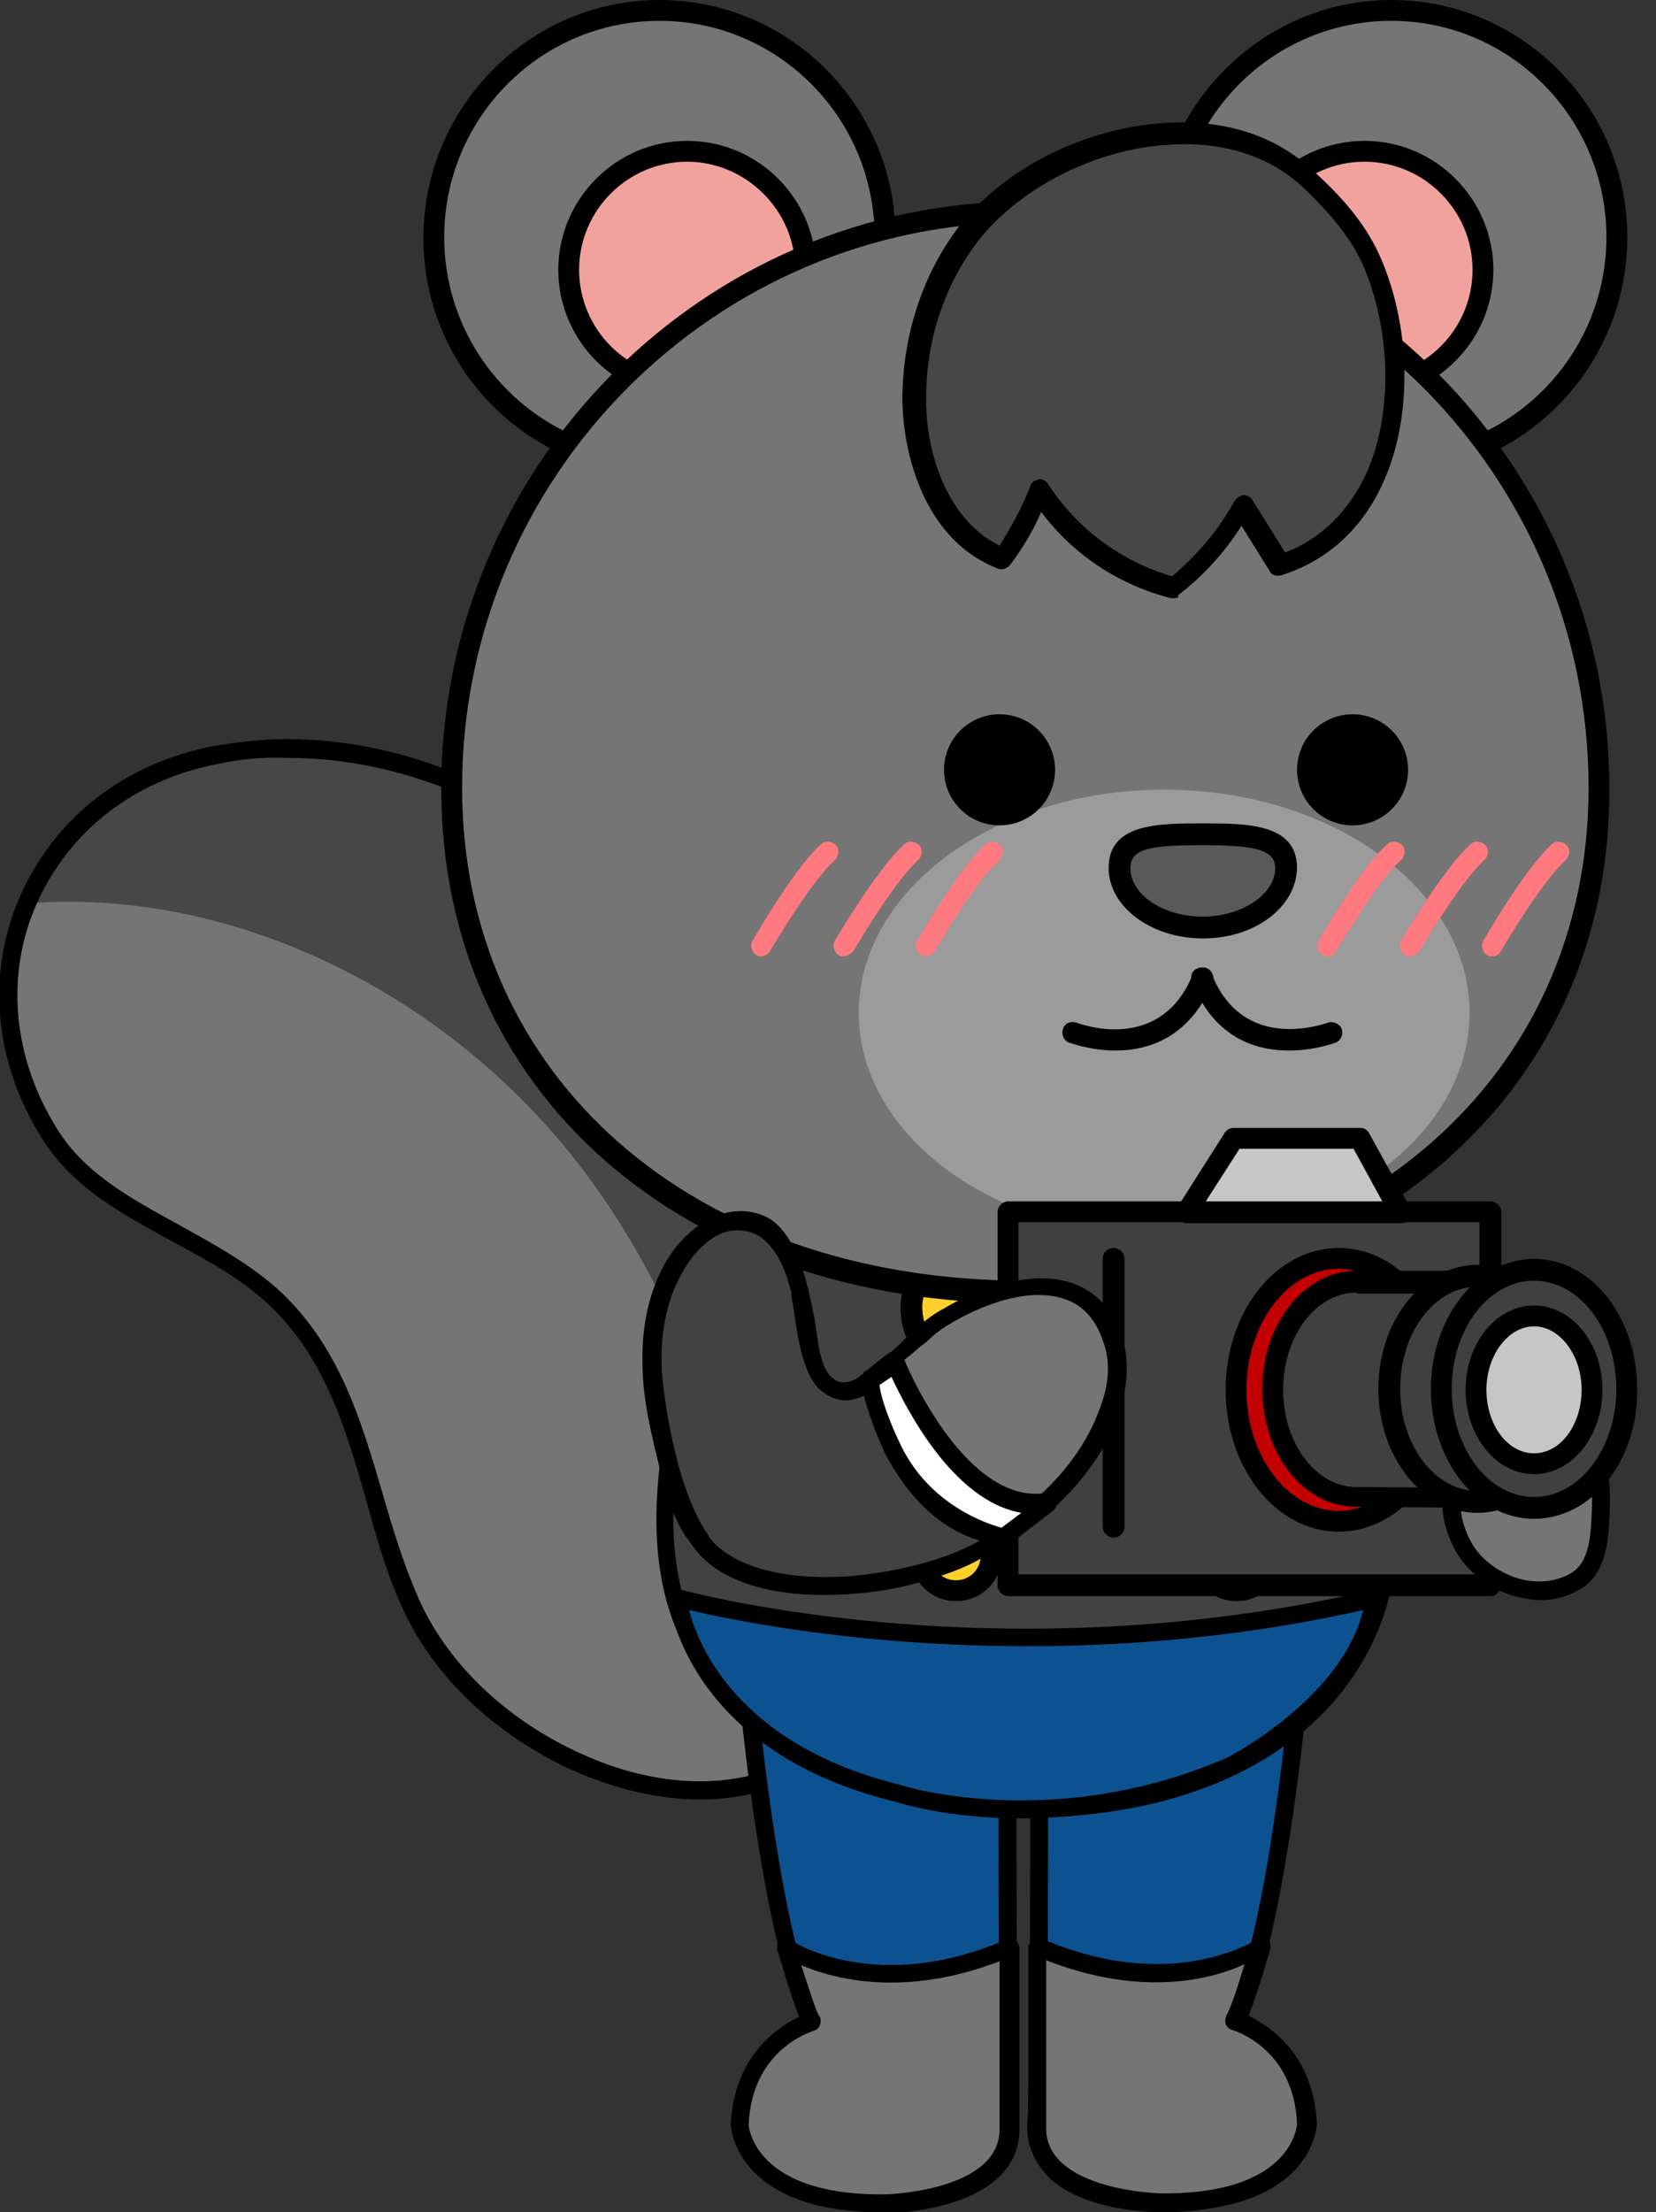 <?xml version="1.0" encoding="utf-8"?>
<!-- Generator: Adobe Illustrator 26.5.0, SVG Export Plug-In . SVG Version: 6.00 Build 0)  -->
<svg version="1.1" id="레이어_5" xmlns="http://www.w3.org/2000/svg" xmlns:xlink="http://www.w3.org/1999/xlink" x="0px"
	 y="0px" viewBox="0 0 167 223" style="enable-background:new 0 0 167 223;" xml:space="preserve">
<rect x="0" y="0" width="167" height="223" fill="#333333" stroke="none"/>
<g>
	<path style="fill:#474747;" d="M21.9,76.1c-8.7,1.6-15.6,7-19,14.6c-3.3,7.5-2.5,16.1,2.1,23.5c3,4.8,7.7,7.4,12.8,10.1
		c3.6,1.9,7.2,3.9,10.2,6.8c5.8,5.6,7.8,12.8,9.9,19.8c1,3.5,2.1,7.2,3.6,10.6c2.9,6.6,8.8,12.3,16.2,15.8
		c7.5,3.6,15.3,4.1,21.3,1.5c5.1-2.2,8.7-6.4,10.8-12.6c4-11.9,3.5-27.8-1.2-41.6c-2.4-6.9-6.3-13.9-12-21.3
		C65.7,89.3,48,75.4,29,75.4C26.6,75.4,24.2,75.6,21.9,76.1z"/>
	<path style="fill:#757575;" d="M76.2,179.4c1-23.5-5.2-45.4-17.5-61.6C45,99.8,22.9,89.3,2.4,91.1c0,0-4.4,10.6,1.9,22.1
		c0,0,4.3,8.5,17.9,12.7c0,0,12.4,9.1,13.5,18.3c0,0,4.2,18.9,12.2,26.5c0,0,9,10.2,26,9.9L76.2,179.4z"/>
	<path d="M57.2,178.2c-7.6-3.6-13.7-9.5-16.7-16.3c-1.6-3.5-2.6-7.2-3.6-10.8c-2-6.9-4-14-9.6-19.4c-2.9-2.8-6.5-4.7-10-6.6
		c-5.1-2.8-10-5.4-13.1-10.4C-0.6,107-1.4,98.2,2,90.4c3.5-8,10.6-13.5,19.6-15.2c2.4-0.4,4.8-0.7,7.3-0.7
		c24.6,0,43.2,21.7,48.3,28.3c5.8,7.5,9.7,14.6,12.1,21.6c4.8,14,5.3,30.1,1.2,42.2c-2.1,6.4-5.9,10.8-11.3,13.1
		c-2.6,1.1-5.5,1.7-8.6,1.7C66.4,181.4,61.7,180.3,57.2,178.2z M22,77c-8.4,1.6-15,6.7-18.3,14.1c-3.2,7.2-2.4,15.5,2,22.6
		c2.8,4.6,7.5,7.1,12.4,9.8c3.6,2,7.3,4,10.4,6.9c5.9,5.7,8,13.1,10.1,20.2c1,3.5,2.1,7.1,3.6,10.5c2.8,6.4,8.6,12,15.8,15.4
		c7.3,3.5,14.8,4,20.6,1.5c4.8-2.1,8.3-6.1,10.3-12c3.9-11.7,3.4-27.4-1.2-41c-2.3-6.8-6.2-13.7-11.8-21c-5-6.5-23-27.6-46.8-27.6
		C26.6,76.3,24.3,76.5,22,77z"/>
</g>
<g>
	<g>
		<path style="fill:#0C5290;" d="M104.9,181c0,0.3,0,28.6-0.3,33.1c-0.1,1.6,0.4,3.1,1.7,4.5c2.1,2.3,6.6,3.5,11.3,3.5
			c3.9,0,7.8-0.8,10.6-2.5c3.4-2.1,4.5-5.2,3.1-8.8c-1.9-5.1-5.3-6.6-6.7-7c4-8.1,6.1-29.7,6.2-30.6"/>
		<path d="M117.5,223c4.3,0,8.3-1,11-2.6c3.7-2.3,5-5.9,3.5-9.9c-1.7-4.5-4.5-6.4-6.3-7.2c3.8-8.9,5.8-29.2,5.9-30l-1.8-0.2
			c-0.1,0.9-2.2,22.3-6.1,30.3l-0.5,1l1,0.3c1.2,0.4,4.3,1.7,6.1,6.4c1.2,3.2,0.2,5.8-2.8,7.7c-2.4,1.5-6.1,2.4-10.1,2.4
			c-4.7,0-8.9-1.2-10.6-3.2c-1-1.2-1.5-2.4-1.4-3.8c0.3-4.2,0.3-28.3,0.3-33.1l-1.8-0.1v0.1c0,2.9,0,28.7-0.3,32.9
			c-0.1,1.9,0.5,3.6,1.9,5.2C107.7,221.6,112.2,223,117.5,223z"/>
	</g>
	<g>
		<path style="fill:#757575;" d="M104.6,196.3c13.6,5.9,22.5,0.1,22.6,0c0,0-1.9,6.6-2.6,7.5c0,0,6.9,2,7.2,10.3
			c0,0-0.4,8.1-14.7,7.9c0,0-12.2-0.2-12.4-7.3v-18.4H104.6z"/>
		<path d="M117,223c-0.5,0-13-0.3-13.3-8.2v-18.5c0-0.3,0.2-0.6,0.4-0.8c0.3-0.2,0.6-0.2,0.9-0.1c13.1,5.7,21.6,0.2,21.7,0.1
			c0.3-0.2,0.7-0.2,1.1,0c0.3,0.2,0.4,0.6,0.3,1c-0.4,1.3-1.4,4.8-2.2,6.7c2.1,1,6.6,3.9,6.9,10.9c0,0.4-0.6,8.8-15.2,8.8
			C117.3,223,117.2,223,117,223z M105.5,197.6v17.1c0.2,6.1,11.4,6.4,11.5,6.4c0.2,0,0.3,0,0.5,0c12.8,0,13.3-6.8,13.3-7
			c-0.3-7.6-6.3-9.4-6.6-9.5c-0.3-0.1-0.5-0.3-0.6-0.6s0-0.6,0.1-0.9c0.3-0.4,1.1-2.7,1.8-5.1C122.3,199.5,115.2,201.4,105.5,197.6z
			"/>
	</g>
</g>
<g>
	<g>
		<path style="fill:#0C5290;" d="M101.5,181c0,0.3,0,28.6,0.3,33.1c0.1,1.6-0.4,3.1-1.7,4.5c-2.1,2.3-6.6,3.5-11.3,3.5
			c-3.9,0-7.8-0.8-10.6-2.5c-3.4-2.1-4.5-5.2-3.1-8.8c1.9-5.1,5.3-6.6,6.7-7c-4-8.1-6.1-29.7-6.2-30.6"/>
		<path d="M88.9,223c-4.3,0-8.3-1-11-2.6c-3.7-2.3-5-5.9-3.5-9.9c1.7-4.5,4.5-6.4,6.3-7.2c-3.8-8.9-5.8-29.2-5.9-30l1.8-0.2
			c0.1,0.9,2.2,22.3,6.1,30.3l0.5,1l-1,0.3c-1.2,0.4-4.3,1.7-6.1,6.4c-1.2,3.2-0.2,5.8,2.8,7.7c2.4,1.5,6.1,2.4,10.1,2.4
			c4.7,0,8.9-1.2,10.6-3.2c1-1.2,1.5-2.4,1.4-3.8c-0.3-4.2-0.3-28.3-0.3-33.1l1.8-0.1v0.1c0,2.9,0,28.7,0.3,32.9
			c0.1,1.9-0.5,3.6-1.9,5.2C98.7,221.6,94.2,223,88.9,223z"/>
	</g>
	<g>
		<path style="fill:#757575;" d="M101.8,196.3c-13.6,5.9-22.5,0.1-22.6,0c0,0,1.9,6.6,2.6,7.5c0,0-6.9,2-7.2,10.3
			c0,0,0.4,8.1,14.7,7.9c0,0,12.2-0.2,12.4-7.3L101.8,196.3L101.8,196.3z"/>
		<path d="M88.9,223c-14.6,0-15.2-8.5-15.2-8.8c0.3-7,4.8-9.9,6.9-10.9c-0.8-1.9-1.8-5.5-2.2-6.7c-0.1-0.4,0-0.8,0.3-1
			s0.7-0.2,1.1,0c0.1,0.1,8.6,5.6,21.7-0.1c0.3-0.1,0.6-0.1,0.9,0.1c0.3,0.2,0.4,0.5,0.4,0.8v18.5c-0.3,7.9-12.8,8.2-13.3,8.2
			C89.2,223,89.1,223,88.9,223z M80.8,198.1c0.8,2.4,1.5,4.7,1.8,5.1c0.2,0.2,0.2,0.6,0.1,0.9c-0.1,0.3-0.3,0.5-0.6,0.6
			c-0.3,0.1-6.3,1.9-6.6,9.5c0,0.2,0.6,7,13.3,7c0.2,0,0.3,0,0.5,0c0.1,0,11.3-0.3,11.5-6.4v-17.1C91.2,201.4,84.1,199.5,80.8,198.1
			z"/>
	</g>
</g>
<path style="fill:#FFFFFF;stroke:#000000;stroke-width:1.2;stroke-linecap:round;stroke-linejoin:round;stroke-miterlimit:10;" d="
	M104.4,194.3"/>
<g>
	<g>
		<g>
			<g>
				<path style="fill:#424242;" d="M131.3,116c0,0-0.5,0.2-0.8,0.9c-0.4,0.9-0.4,2.8,1.6,6.6c5.7,11,10.9,28,6.5,39.6
					c-4.5,12-17.6,19.2-34.9,19.2s-30.4-7.2-34.9-19.2c-4.4-11.7,0.7-28.6,6.5-39.6c2-3.8,1.9-5.7,1.6-6.6c-0.3-0.7-0.7-0.8-0.8-0.9
					"/>
				<path d="M103.7,183.2c-17.7,0-31.1-7.4-35.8-19.7c-4.5-11.9,0.7-29.2,6.5-40.4c2-3.8,1.7-5.4,1.5-5.9c-0.1-0.3-0.3-0.4-0.3-0.4
					l0.6-1.7c0.1,0,0.9,0.3,1.3,1.4c0.6,1.6,0.1,4.1-1.6,7.4c-5.6,10.8-10.7,27.5-6.4,38.9c4.4,11.6,17.1,18.6,34.1,18.6
					s29.7-6.9,34.1-18.6c4.3-11.4-0.8-28.1-6.4-38.9c-1.7-3.3-2.2-5.8-1.6-7.4c0.3-0.8,0.9-1.2,1.3-1.4l0.6,1.7l-0.3-0.8l0.3,0.8
					c0,0-0.2,0.1-0.3,0.4c-0.2,0.5-0.5,2.1,1.5,5.9c5.8,11.2,11,28.4,6.5,40.4C134.7,175.8,121.4,183.2,103.7,183.2z"/>
			</g>
		</g>
		<g>
			<path style="fill:#0C5290;" d="M139,161c-38.1,8.9-70.4,0.1-70.7,0c0,0,1.7,14.7,22.2,19.7c0,0,15.6,5.1,33.6-2.8
				c0,0,11.5-5.9,14.1-14.9L139,161z"/>
			<path d="M102.9,183.3c-7.4,0-12.4-1.6-12.7-1.7c-20.8-5.1-22.7-19.8-22.8-20.5l-0.2-1.3l1.3,0.4c0.3,0.1,32.3,8.9,70.2,0l1.7-0.4
				l-1.5,3.7c-2.6,9.1-14,15.1-14.5,15.3C116.4,182.3,108.9,183.3,102.9,183.3z M69.5,162.3c0.9,3.6,5,13.6,21.2,17.6
				c0.2,0.1,15.5,4.9,33-2.7c0.1,0,11.2-5.8,13.6-14.3l0.2-0.6C104.3,169.7,75.9,163.8,69.5,162.3z"/>
		</g>
	</g>
	<g>
		<path style="fill:#FFFFFF;" d="M90.3,123.8c0,0,13.5,27.6,20,33.5c0,0,12.8-18.7,18-33.5H90.3z"/>
		<path d="M110.5,158.8l-0.9-0.8c-6.6-5.9-19.7-32.6-20.3-33.8l-0.8-1.5h41.2l-0.5,1.4c-5.2,14.7-18,33.5-18.1,33.7L110.5,158.8z
			 M92,124.9c2.8,5.6,12.5,24.6,18.1,30.7c2.6-4,12-18.5,16.6-30.7C126.7,124.9,92,124.9,92,124.9z"/>
	</g>
	<g>
		<ellipse style="fill:#FFCF2E;" cx="124.7" cy="156.8" rx="3.6" ry="3.6"/>
		<path d="M124.7,161.4c-2.6,0-4.6-2.1-4.6-4.7c0-2.6,2.1-4.7,4.6-4.7c2.6,0,4.6,2.1,4.6,4.7C129.3,159.3,127.3,161.4,124.7,161.4z
			 M124.7,154.3c-1.4,0-2.5,1.1-2.5,2.5s1.1,2.5,2.5,2.5s2.5-1.1,2.5-2.5C127.2,155.4,126.1,154.3,124.7,154.3z"/>
	</g>
	<g>
		<ellipse style="fill:#FFCF2E;" cx="96.4" cy="156.8" rx="3.6" ry="3.6"/>
		<path d="M96.4,161.4c-2.6,0-4.6-2.1-4.6-4.7c0-2.6,2.1-4.7,4.6-4.7c2.6,0,4.6,2.1,4.6,4.7C101.1,159.3,99,161.4,96.4,161.4z
			 M96.4,154.3c-1.4,0-2.5,1.1-2.5,2.5s1.1,2.5,2.5,2.5s2.5-1.1,2.5-2.5C98.9,155.4,97.8,154.3,96.4,154.3z"/>
	</g>
</g>
<g>
	<g>
		<path style="fill:#FFCF2E;" d="M93.2,128.3c-2,2.2-1.5,5.9,0.5,8.2c0.7,0.9,1.7,1.8,1.5,2.9c-0.1,0.4-0.3,0.8-0.4,1.2
			c-0.4,1.5,0.8,3,2.2,3.4c1.4,0.4,3,0,4.4-0.7c3.7-1.8,9.3-8.7,5.4-12.4C104,128.3,96.3,124.9,93.2,128.3z"/>
		<path d="M98.2,145.2c-0.5,0-1-0.1-1.5-0.2c-1.9-0.6-3.5-2.6-3-4.7c0.1-0.2,0.1-0.4,0.2-0.6c0.1-0.2,0.1-0.3,0.2-0.5
			c0.1-0.5-0.5-1.1-1-1.7l-0.3-0.3c-2.2-2.6-2.9-6.9-0.4-9.6l0,0c1-1.1,2.5-1.7,4.4-1.8c3.7-0.2,8.5,2.2,10.7,4.3
			c1.3,1.3,1.9,3,1.6,5c-0.6,3.7-4.2,7.7-7.2,9.2C100.6,144.9,99.4,145.2,98.2,145.2z M94,129.1L94,129.1c-1.7,1.8-1,4.9,0.5,6.7
			l0.3,0.3c0.8,0.9,1.7,2,1.5,3.4c-0.1,0.4-0.2,0.7-0.3,0.9c0,0.1-0.1,0.2-0.1,0.4c-0.2,0.9,0.6,1.8,1.5,2.1c1,0.3,2.2,0.1,3.6-0.6
			c2.5-1.2,5.6-4.7,6-7.6c0.2-1.3-0.1-2.3-0.9-3.1c-1.9-1.8-6-3.8-9.2-3.7C95.6,128,94.6,128.4,94,129.1z"/>
	</g>
	<g>
		<path style="fill:#FFCF2E;" d="M127.9,128.3c2,2.2,1.5,5.9-0.5,8.2c-0.7,0.9-1.7,1.8-1.5,2.9c0.1,0.4,0.3,0.8,0.4,1.2
			c0.4,1.5-0.8,3-2.2,3.4c-1.4,0.4-3,0-4.4-0.7c-3.7-1.8-9.3-8.7-5.4-12.4C117.1,128.3,124.8,124.9,127.9,128.3z"/>
		<path d="M122.9,145.2c-1.1,0-2.3-0.3-3.6-0.9c-3-1.4-6.6-5.5-7.2-9.2c-0.3-2,0.2-3.7,1.6-5c2.2-2.2,6.9-4.5,10.7-4.3
			c1.9,0.1,3.3,0.7,4.4,1.8l0,0c2.5,2.7,1.7,7-0.4,9.6l-0.3,0.3c-0.5,0.6-1,1.2-1,1.7c0,0.1,0.1,0.3,0.2,0.5s0.1,0.4,0.2,0.6
			c0.6,2.1-1.1,4.2-3,4.7C123.9,145.2,123.4,145.2,122.9,145.2z M124.1,128c-3,0-7.1,1.9-9,3.7c-0.8,0.8-1.1,1.8-0.9,3.1
			c0.5,2.9,3.6,6.4,6,7.6c1.4,0.7,2.6,0.9,3.6,0.6c0.9-0.3,1.7-1.2,1.5-2.1c0-0.1-0.1-0.2-0.1-0.4c-0.1-0.3-0.2-0.6-0.3-0.9
			c-0.2-1.5,0.7-2.5,1.5-3.4l0.3-0.3c1.5-1.8,2.2-4.9,0.5-6.7c-0.6-0.7-1.6-1.1-2.8-1.1C124.2,128,124.2,128,124.1,128z"/>
	</g>
	<g>
		<path style="fill:#FFCF2E;" d="M112,139.1h-2.9c-1,0-1.9-0.8-1.9-1.9v-5.1c0-1,0.8-1.9,1.9-1.9h2.9c1,0,1.9,0.8,1.9,1.9v5.1
			C113.9,138.2,113.1,139.1,112,139.1z"/>
		<path d="M110.6,140.1c-2.4,0-4.4-2-4.4-4.4v-2.1c0-2.4,2-4.4,4.4-4.4s4.4,2,4.4,4.4v2.1C115,138.2,113,140.1,110.6,140.1z
			 M110.6,131.4c-1.2,0-2.3,1-2.3,2.3v2.1c0,1.2,1,2.3,2.3,2.3c1.2,0,2.3-1,2.3-2.3v-2.1C112.8,132.4,111.8,131.4,110.6,131.4z"/>
	</g>
</g>
<g>
	<g>
		<g>
			<ellipse style="fill:#757575;" cx="140.3" cy="23.9" rx="22.8" ry="22.9"/>
			<path d="M140.3,47.9c-13.1,0-23.8-10.7-23.8-23.9s10.7-24,23.8-24s23.8,10.7,23.8,23.9S153.5,47.9,140.3,47.9z M140.3,2.1
				c-12,0-21.7,9.8-21.7,21.8s9.7,21.8,21.7,21.8S162,35.9,162,23.9S152.3,2.1,140.3,2.1z"/>
		</g>
		<g>
			<ellipse style="fill:#F2A29C;" cx="137.6" cy="27.2" rx="11.9" ry="12"/>
			<path d="M137.6,40.2c-7.2,0-13-5.9-13-13s5.8-13,13-13s13,5.9,13,13S144.8,40.2,137.6,40.2z M137.6,16.3c-6,0-10.9,4.9-10.9,10.9
				s4.9,10.9,10.9,10.9s10.9-4.9,10.9-10.9S143.6,16.3,137.6,16.3z"/>
		</g>
	</g>
	<g>
		<g>
			<ellipse style="fill:#757575;" cx="66.5" cy="23.9" rx="22.8" ry="22.9"/>
			<path d="M66.5,47.9c-13.1,0-23.8-10.7-23.8-23.9S53.4,0,66.5,0s23.8,10.7,23.8,23.9S79.7,47.9,66.5,47.9z M66.5,2.1
				c-12,0-21.7,9.8-21.7,21.8s9.7,21.8,21.7,21.8s21.7-9.8,21.7-21.8S78.5,2.1,66.5,2.1z"/>
		</g>
		<g>
			<ellipse style="fill:#F2A29C;" cx="69.3" cy="27.2" rx="11.9" ry="12"/>
			<path d="M69.3,40.2c-7.2,0-13-5.9-13-13s5.8-13,13-13s13,5.9,13,13S76.4,40.2,69.3,40.2z M69.3,16.3c-6,0-10.9,4.9-10.9,10.9
				s4.9,10.9,10.9,10.9s10.9-4.9,10.9-10.9S75.2,16.3,69.3,16.3z"/>
		</g>
	</g>
	<g>
		<path style="fill:#757575;" d="M161.3,79.5c0,32.1-25.9,50.8-57.9,50.8s-57.9-18.7-57.9-50.8s25.9-58.1,57.9-58.1
			S161.3,47.4,161.3,79.5z"/>
		<path d="M103.4,131.4c-34.7,0-58.9-21.3-58.9-51.9c0-32.6,26.4-59.2,58.9-59.2s58.9,26.6,58.9,59.2
			C162.4,110,138.1,131.4,103.4,131.4z M103.4,22.4c-31.3,0-56.8,25.6-56.8,57c0,29.3,23.4,49.7,56.8,49.7s56.8-20.5,56.8-49.7
			C160.2,48,134.8,22.4,103.4,22.4z"/>
	</g>
	<ellipse style="fill:#9B9B9B;" cx="117.4" cy="102.1" rx="30.8" ry="22.5"/>
	<g>
		<path style="fill:#595959;" d="M129.6,87.6c0,3.3-3.8,6-8.4,6s-8.4-2.7-8.4-6s3.8-3.4,8.4-3.4C125.9,84.2,129.6,84.3,129.6,87.6z"
			/>
		<path d="M121.3,94.6c-5.2,0-9.5-3.2-9.5-7.1c0-4.5,5-4.5,9.5-4.5c4.4,0,9.5,0,9.5,4.5C130.7,91.5,126.5,94.6,121.3,94.6z
			 M121.3,85.2c-5.2,0-7.3,0.3-7.3,2.3c0,2.7,3.3,4.9,7.3,4.9s7.3-2.3,7.3-4.9C128.6,85.6,126.4,85.2,121.3,85.2z"/>
	</g>
	<ellipse cx="100.8" cy="77.6" rx="5.6" ry="5.6"/>
	<ellipse cx="136.4" cy="77.6" rx="5.6" ry="5.6"/>
	<path d="M112.5,105.9c-2.6,0-4.6-0.8-4.7-0.8c-0.5-0.2-0.8-0.8-0.6-1.4c0.2-0.6,0.8-0.8,1.4-0.6c0.3,0.1,8.4,3.2,11.7-4.9
		c0.2-0.6,0.9-0.8,1.4-0.6c0.5,0.2,0.8,0.8,0.6,1.4C120,104.6,115.8,105.9,112.5,105.9z"/>
	<path d="M130,105.9c-3.3,0-7.5-1.2-9.8-6.9c-0.2-0.6,0-1.2,0.6-1.4c0.5-0.2,1.2,0,1.4,0.6c3.2,8,11.3,5,11.7,4.9
		c0.5-0.2,1.2,0.1,1.4,0.6c0.2,0.6-0.1,1.2-0.6,1.4C134.7,105.1,132.6,105.9,130,105.9z"/>
	<g>
		<path style="fill:#474747;" d="M98.3,22.8c-4.1,4.8-6.1,11.2-6.1,17.5c0,6.5,2.9,13.6,8.9,16c1.5-2.1,2.7-4.5,3.7-6.9
			c3.1,4.8,8.1,8.4,13.7,9.9c2.9-2.2,5.3-5.1,7-8.3c1.2,2,2.5,4,3.7,6.1c12.4-3.9,13.8-20.5,9.2-30.8c-1.4-3.2-3.9-5.9-6.5-8.3
			C122.7,9.6,106.1,13.8,98.3,22.8z"/>
		<path d="M118.4,60.3c-0.1,0-0.2,0-0.3,0c-5.2-1.3-9.9-4.4-13.1-8.7c-0.8,1.9-1.9,3.7-3.1,5.3c-0.3,0.4-0.8,0.6-1.3,0.4
			c-7-2.7-9.5-10.8-9.6-17c0-6.8,2.3-13.4,6.3-18.2l0,0c4.7-5.5,12.4-9.2,20.1-9.7c6-0.4,11.1,1.2,14.9,4.7c2.1,1.9,5.1,4.8,6.8,8.6
			c3.2,7.1,3.4,16.3,0.4,22.9c-2.1,4.7-5.6,7.9-10.3,9.4c-0.5,0.1-1,0-1.2-0.5l-2.8-4.5c-1.7,2.7-3.9,5.1-6.4,7
			C118.9,60.2,118.7,60.3,118.4,60.3z M104.8,48.3c0.4,0,0.7,0.2,0.9,0.5c2.9,4.5,7.4,7.8,12.5,9.3c2.5-2.1,4.7-4.7,6.3-7.6
			c0.2-0.3,0.5-0.5,0.9-0.6c0.4,0,0.7,0.2,0.9,0.5l3.3,5.3c3.6-1.4,6.4-4.1,8.2-8c2.7-6,2.5-14.5-0.4-21.1c-1.2-2.6-3.2-5.1-6.2-7.9
			c-4.2-3.8-9.6-4.4-13.4-4.1c-7,0.4-14.3,4-18.6,9l0,0c-3.7,4.4-5.9,10.5-5.8,16.8c0,5.6,2.3,12.1,7.4,14.6c1.2-1.9,2.3-3.9,3.1-6
			C104,48.6,104.4,48.4,104.8,48.3C104.7,48.3,104.7,48.3,104.8,48.3z M98.3,22.8L98.3,22.8L98.3,22.8z"/>
	</g>
	<g>
		<path style="fill:#FF797E;" d="M76.8,96.4c-0.2,0-0.4,0-0.5-0.1c-0.5-0.3-0.7-1-0.4-1.5c0.2-0.3,4.2-7.3,6.9-9.7
			c0.4-0.4,1.1-0.3,1.5,0.1s0.3,1.1-0.1,1.5c-2.4,2.1-6.5,9.1-6.5,9.1C77.5,96.2,77.1,96.4,76.8,96.4z"/>
		<path style="fill:#FF797E;" d="M85.1,96.4c-0.2,0-0.4,0-0.5-0.1c-0.5-0.3-0.7-1-0.4-1.5c0.2-0.3,4.3-7.3,7-9.7
			c0.4-0.4,1.1-0.3,1.5,0.1s0.3,1.1-0.1,1.5c-2.4,2.1-6.5,9.1-6.5,9.1C85.8,96.2,85.4,96.4,85.1,96.4z"/>
		<path style="fill:#FF797E;" d="M93.4,96.4c-0.2,0-0.4,0-0.5-0.1c-0.5-0.3-0.7-1-0.4-1.5c0.2-0.3,4.2-7.3,6.9-9.7
			c0.4-0.4,1.1-0.3,1.5,0.1s0.3,1.1-0.1,1.5c-2.4,2.1-6.5,9.1-6.5,9.1C94.1,96.2,93.7,96.4,93.4,96.4z"/>
	</g>
	<g>
		<path style="fill:#FF797E;" d="M133.9,96.4c-0.2,0-0.4,0-0.5-0.1c-0.5-0.3-0.7-1-0.4-1.5c0.2-0.3,4.2-7.3,6.9-9.7
			c0.4-0.4,1.1-0.3,1.5,0.1s0.3,1.1-0.1,1.5c-2.4,2.1-6.5,9.1-6.5,9.1C134.6,96.2,134.3,96.4,133.9,96.4z"/>
		<path style="fill:#FF797E;" d="M142.2,96.4c-0.2,0-0.4,0-0.5-0.1c-0.5-0.3-0.7-1-0.4-1.5c0.2-0.3,4.3-7.3,7-9.7
			c0.4-0.4,1.1-0.3,1.5,0.1s0.3,1.1-0.1,1.5c-2.4,2.1-6.5,9.1-6.5,9.1C142.9,96.2,142.6,96.4,142.2,96.4z"/>
		<path style="fill:#FF797E;" d="M150.5,96.4c-0.2,0-0.4,0-0.5-0.1c-0.5-0.3-0.7-1-0.4-1.5c0.2-0.3,4.2-7.3,6.9-9.7
			c0.4-0.4,1.1-0.3,1.5,0.1s0.3,1.1-0.1,1.5c-2.4,2.1-6.5,9.1-6.5,9.1C151.2,96.2,150.9,96.4,150.5,96.4z"/>
	</g>
</g>
<g>
	<rect x="101.6" y="122.2" style="fill:#404040;" width="48.6" height="37.6"/>
	<path d="M150.3,160.9h-48.6c-0.6,0-1.1-0.5-1.1-1.1v-37.6c0-0.6,0.5-1.1,1.1-1.1h48.6c0.6,0,1.1,0.5,1.1,1.1v37.6
		C151.3,160.4,150.9,160.9,150.3,160.9z M102.7,158.7h46.5v-35.5h-46.5V158.7z"/>
</g>
<g>
	<path style="fill:#757575;" d="M151.2,143.6c-3.9,2.3-6.7,7.4-3.5,12.6c2.2,3.6,7.9,5.6,11.5,2.9c1.8-1.4,2.1-3.9,2.1-6.2
		c0.1-1.9,0.1-3.9-0.4-5.7C159.6,141.8,154.9,141.4,151.2,143.6z"/>
	<path d="M155.3,161.3c-0.6,0-1.1-0.1-1.7-0.2c-2.7-0.5-5.2-2.2-6.6-4.4c-1.4-2.3-1.9-4.9-1.3-7.3c0.7-2.6,2.6-5.1,5.1-6.6
		c2.4-1.4,5-1.7,7.1-0.9c1.4,0.6,3.2,1.9,4,5.1c0.5,2,0.5,4.1,0.4,6c-0.1,1.8-0.2,5.2-2.5,6.9C158.5,160.8,157,161.3,155.3,161.3z
		 M155.4,143.2c-1.2,0-2.5,0.4-3.7,1.1l0,0c-2.1,1.2-3.7,3.3-4.2,5.5c-0.5,2-0.1,4,1,5.9c1.1,1.8,3.2,3.2,5.4,3.6
		c1.8,0.3,3.5,0,4.8-0.9c1.5-1.1,1.7-3.4,1.8-5.5c0.1-1.8,0.1-3.7-0.3-5.4c-0.5-2-1.5-3.3-2.9-3.9
		C156.7,143.3,156.1,143.2,155.4,143.2z"/>
</g>
<g>
	<line style="fill:#FFFFFF;" x1="112.3" y1="126.9" x2="112.3" y2="153.9"/>
	<path d="M112.3,155c-0.6,0-1.1-0.5-1.1-1.1v-27c0-0.6,0.5-1.1,1.1-1.1s1.1,0.5,1.1,1.1v27C113.4,154.5,112.9,155,112.3,155z"/>
</g>
<g>
	<polygon style="fill:#C6C6C6;" points="119.7,122.2 141.3,122.2 137.2,114.8 124.4,114.8 	"/>
	<path d="M141.3,123.3h-21.6c-0.4,0-0.8-0.2-0.9-0.6c-0.2-0.3-0.2-0.8,0-1.1l4.7-7.4c0.2-0.3,0.5-0.5,0.9-0.5h12.8
		c0.4,0,0.7,0.2,0.9,0.6l4.1,7.4c0.2,0.3,0.2,0.7,0,1.1C142,123.1,141.7,123.3,141.3,123.3z M121.6,121.1h17.8l-2.9-5.3H125
		L121.6,121.1z"/>
</g>
<g>
	<g>
		<ellipse style="fill:#C20000;" cx="135" cy="140.1" rx="10.4" ry="13.2"/>
		<path d="M135,154.4c-6.3,0-11.4-6.4-11.4-14.3c0-7.9,5.1-14.3,11.4-14.3s11.4,6.4,11.4,14.3C146.5,148,141.3,154.4,135,154.4z
			 M135,127.9c-5.1,0-9.3,5.5-9.3,12.2c0,6.7,4.2,12.2,9.3,12.2s9.3-5.5,9.3-12.2C144.3,133.4,140.2,127.9,135,127.9z"/>
	</g>
	<g>
		<path style="fill:#404040;" d="M136.8,150.9c-4.7,0-8.5-4.8-8.5-10.8c0-6,3.8-10.8,8.5-10.8h14.8V151L136.8,150.9z"/>
		<path d="M151.6,152C151.6,152,151.6,152,151.6,152l-14.8-0.1c-5.3,0-9.5-5.3-9.5-11.9c0-6.6,4.3-11.9,9.5-11.9h14.8
			c0.6,0,1.1,0.5,1.1,1.1V151c0,0.3-0.1,0.6-0.3,0.8C152.1,151.9,151.8,152,151.6,152z M136.8,130.3c-4.1,0-7.4,4.4-7.4,9.8
			s3.3,9.8,7.4,9.8c0,0,0,0,0,0l13.7,0.1v-19.6H136.8z"/>
	</g>
	<g>
		<ellipse style="fill:#404040;" cx="149" cy="140.1" rx="8.9" ry="11.4"/>
		<path d="M149,152.5c-5.5,0-10-5.6-10-12.5c0-6.9,4.5-12.5,10-12.5c5.5,0,10,5.6,10,12.5C158.9,146.9,154.5,152.5,149,152.5z
			 M149,129.7c-4.3,0-7.8,4.6-7.8,10.3c0,5.7,3.5,10.3,7.8,10.3s7.8-4.6,7.8-10.3C156.8,134.4,153.3,129.7,149,129.7z"/>
	</g>
	<g>
		<ellipse style="fill:#404040;" cx="154.7" cy="140.1" rx="9.4" ry="12"/>
		<path d="M154.7,153.1c-5.8,0-10.4-5.9-10.4-13.1c0-7.2,4.7-13.1,10.4-13.1c5.8,0,10.4,5.9,10.4,13.1
			C165.2,147.3,160.5,153.1,154.7,153.1z M154.7,129.1c-4.6,0-8.3,4.9-8.3,10.9c0,6,3.7,10.9,8.3,10.9c4.6,0,8.3-4.9,8.3-10.9
			C163,134,159.3,129.1,154.7,129.1z"/>
	</g>
	<g>
		<ellipse style="fill:#C6C6C6;" cx="154.7" cy="140.1" rx="5.8" ry="7.5"/>
		<path d="M154.7,148.6c-3.8,0-6.9-3.8-6.9-8.5c0-4.7,3.1-8.5,6.9-8.5c3.8,0,6.9,3.8,6.9,8.5C161.6,144.8,158.5,148.6,154.7,148.6z
			 M154.7,133.7c-2.6,0-4.8,2.9-4.8,6.4s2.1,6.4,4.8,6.4s4.8-2.9,4.8-6.4S157.3,133.7,154.7,133.7z"/>
	</g>
</g>
<g>
	<g>
		<path style="fill:#757575;" d="M70.9,155.5c1.9,2.2,4.8,3.4,9.3,4.1c8.6,1.1,17.8-1.6,24.5-7.3c3.4-2.9,5.9-6.3,7.2-9.9
			c0.7-1.9,1.4-4.8,0.4-7.5c-0.8-2.4-2.2-4-4.3-4.7c-4.7-1.7-10.6,1.4-12.3,2.4c-0.9,0.5-1.8,1.3-2.6,1.9l-0.7,0.6
			c-0.3,0.3-0.8,0.7-1.3,1.1c-1.9,1.8-4.4,4.2-6.5,3.7c-2.3-0.6-2.7-3.7-3-5.9c0-0.5-0.1-0.9-0.2-1.3c-0.5-2.8-1.5-7.5-4-9.2
			c-1-0.7-2.2-0.9-3.5-0.6c-1.9,0.4-3.7,1.7-5.1,3.6c-2.5,3.5-3,7.8-2.9,10.7c0.1,3.7,0.9,7.3,1.9,11.4
			C68.5,151.9,69.5,154,70.9,155.5L70.9,155.5z"/>
		<path d="M92,159.7c-3.9,1-8,1.3-12,0.7c-4.7-0.6-7.7-1.9-9.9-4.3l0,0c-1.5-1.7-2.5-3.9-3.3-7c-1-4.1-2-7.8-2-11.6
			c-0.1-3.1,0.4-7.6,3-11.3c1.5-2.1,3.6-3.6,5.7-4c1.6-0.3,3,0,4.2,0.7c2.9,2,3.8,6.9,4.4,9.8c0.1,0.4,0.1,0.8,0.2,1.3
			c0.3,2.1,0.6,4.8,2.4,5.3c1.6,0.4,4-1.9,5.7-3.5c0.5-0.4,1-1,1.3-1.3l0.7-0.6c0.8-0.7,1.8-1.5,2.8-2c1.8-1.1,8.1-4.3,13.1-2.5
			c2.3,0.9,3.8,2.5,4.8,5.2c1,2.9,0.4,6-0.3,8c-1.3,3.7-3.9,7.2-7.4,10.2C101.5,156.1,96.9,158.4,92,159.7z M71.5,154.9
			c1.7,2,4.5,3.2,8.7,3.7c8.4,1.1,17.3-1.6,23.8-7.1c3.3-2.8,5.7-6.1,6.9-9.5c0.7-1.8,1.3-4.4,0.3-6.9c-0.7-2.1-2-3.5-3.7-4.1
			c-4.3-1.6-10,1.4-11.6,2.4c-0.9,0.5-1.7,1.1-2.5,1.9l-0.8,0.6c-0.3,0.3-0.8,0.7-1.3,1.1c-2,1.9-4.8,4.5-7.4,3.9
			c-3-0.7-3.4-4.3-3.7-6.7c0-0.5-0.1-0.9-0.2-1.2c-0.5-2.7-1.4-7.1-3.6-8.7c-0.8-0.5-1.7-0.7-2.8-0.4c-1.7,0.3-3.2,1.4-4.5,3.3
			c-2.4,3.3-2.8,7.4-2.8,10.3c0.3,3.5,1.2,7.1,2.2,11.1C69.3,151.5,70.3,153.5,71.5,154.9L71.5,154.9z"/>
	</g>
	<g>
		<path style="fill:#424242;" d="M101.1,154.8c-11.1-1.2-13.5-16-13.3-15.7c0,0-2.5,2.4-4.6,0.1c-1.7-1.8-2-6.8-2.6-9.2
			c-0.3-1.4-0.9-2.7-1.6-3.9c-2.1-3.6-5.4-3.9-8.7-1.3c0,0-5.4,4.3-4.6,14.1c0,0,1,10.9,4.8,16.2c0,0,2.8,5.3,14.9,4.5
			c0,0,8.9-0.5,14.6-4.2L101.1,154.8z"/>
		<path d="M92.7,159.5c-3.8,1-6.9,1.1-7.2,1.2c-12.6,0.8-15.5-4.7-15.7-5c-3.8-5.4-4.8-16.1-4.9-16.5c-0.8-10.3,4.7-14.8,4.9-14.9
			c1.8-1.5,3.8-2.1,5.5-1.8s3.3,1.4,4.3,3.3c0.8,1.4,1.3,2.8,1.7,4.1c0.1,0.6,0.2,1.4,0.3,2.2c0.4,2.3,0.9,5.5,2,6.6
			c1.3,1.4,2.8,0.3,3.3-0.1c0.1-0.1,0.2-0.1,0.2-0.3c0.4-0.2,0.8-0.1,1.1,0.1c0.1,0.2,0.3,0.4,0.3,0.7l0,0.1
			c0.1,1,2.6,13.6,12.5,14.7c0.4,0,0.7,0.3,0.8,0.7c0.1,0.4-0.1,0.8-0.4,0.9l-1.1,0.7C98.2,157.8,95.3,158.8,92.7,159.5z
			 M73.5,124.1c-0.8,0.2-1.7,0.6-2.5,1.4c-0.2,0.1-5,4.2-4.2,13.4c0,0.1,1,10.7,4.6,15.8c0,0.2,2.8,4.9,14.1,4.2
			c0.1,0,7.9-0.5,13.3-3.6c-7-2.1-10.5-9.7-11.6-14.6c-0.2,0-0.4,0.2-0.6,0.2c-1.5,0.6-3,0.1-4.1-1c-1.5-1.6-2-4.8-2.4-7.5
			c-0.1-0.8-0.3-1.5-0.3-2.1c-0.3-1.2-0.7-2.5-1.4-3.7c-0.9-1.4-1.9-2.3-3.2-2.5C74.6,124,74.1,124,73.5,124.1z"/>
	</g>
	<g>
		<path style="fill:#FFFFFF;" d="M87.8,139.1l2.4-1.9c0,0,6.2,15.7,15.4,14.3l-4.4,3.4c0,0-7.4-1.4-11.1-8.9
			C90,146,87.7,141,87.8,139.1z"/>
		<path d="M101.3,155.7c-0.1,0-0.3,0.1-0.4,0c-0.3,0-7.8-1.6-11.7-9.3c-0.2-0.6-2.4-5.3-2.3-7.4c0-0.2,0.1-0.5,0.3-0.7l2.4-1.9
			c0.3-0.2,0.6-0.2,0.8-0.2c0.2,0,0.5,0.3,0.7,0.6c0,0.2,6.1,15,14.4,13.7c0.4-0.1,0.8,0.1,1,0.6c0.2,0.4,0,0.8-0.2,1.1l-4.4,3.4
			C101.5,155.6,101.4,155.6,101.3,155.7z M88.7,139.6c0.1,1.4,1.3,4.4,2.2,6.2c2.9,5.9,8.6,7.8,10.1,8.2l2-1.5
			c-6.9-1.2-11.6-10.5-13.1-13.7L88.7,139.6z"/>
	</g>
</g>
</svg>

